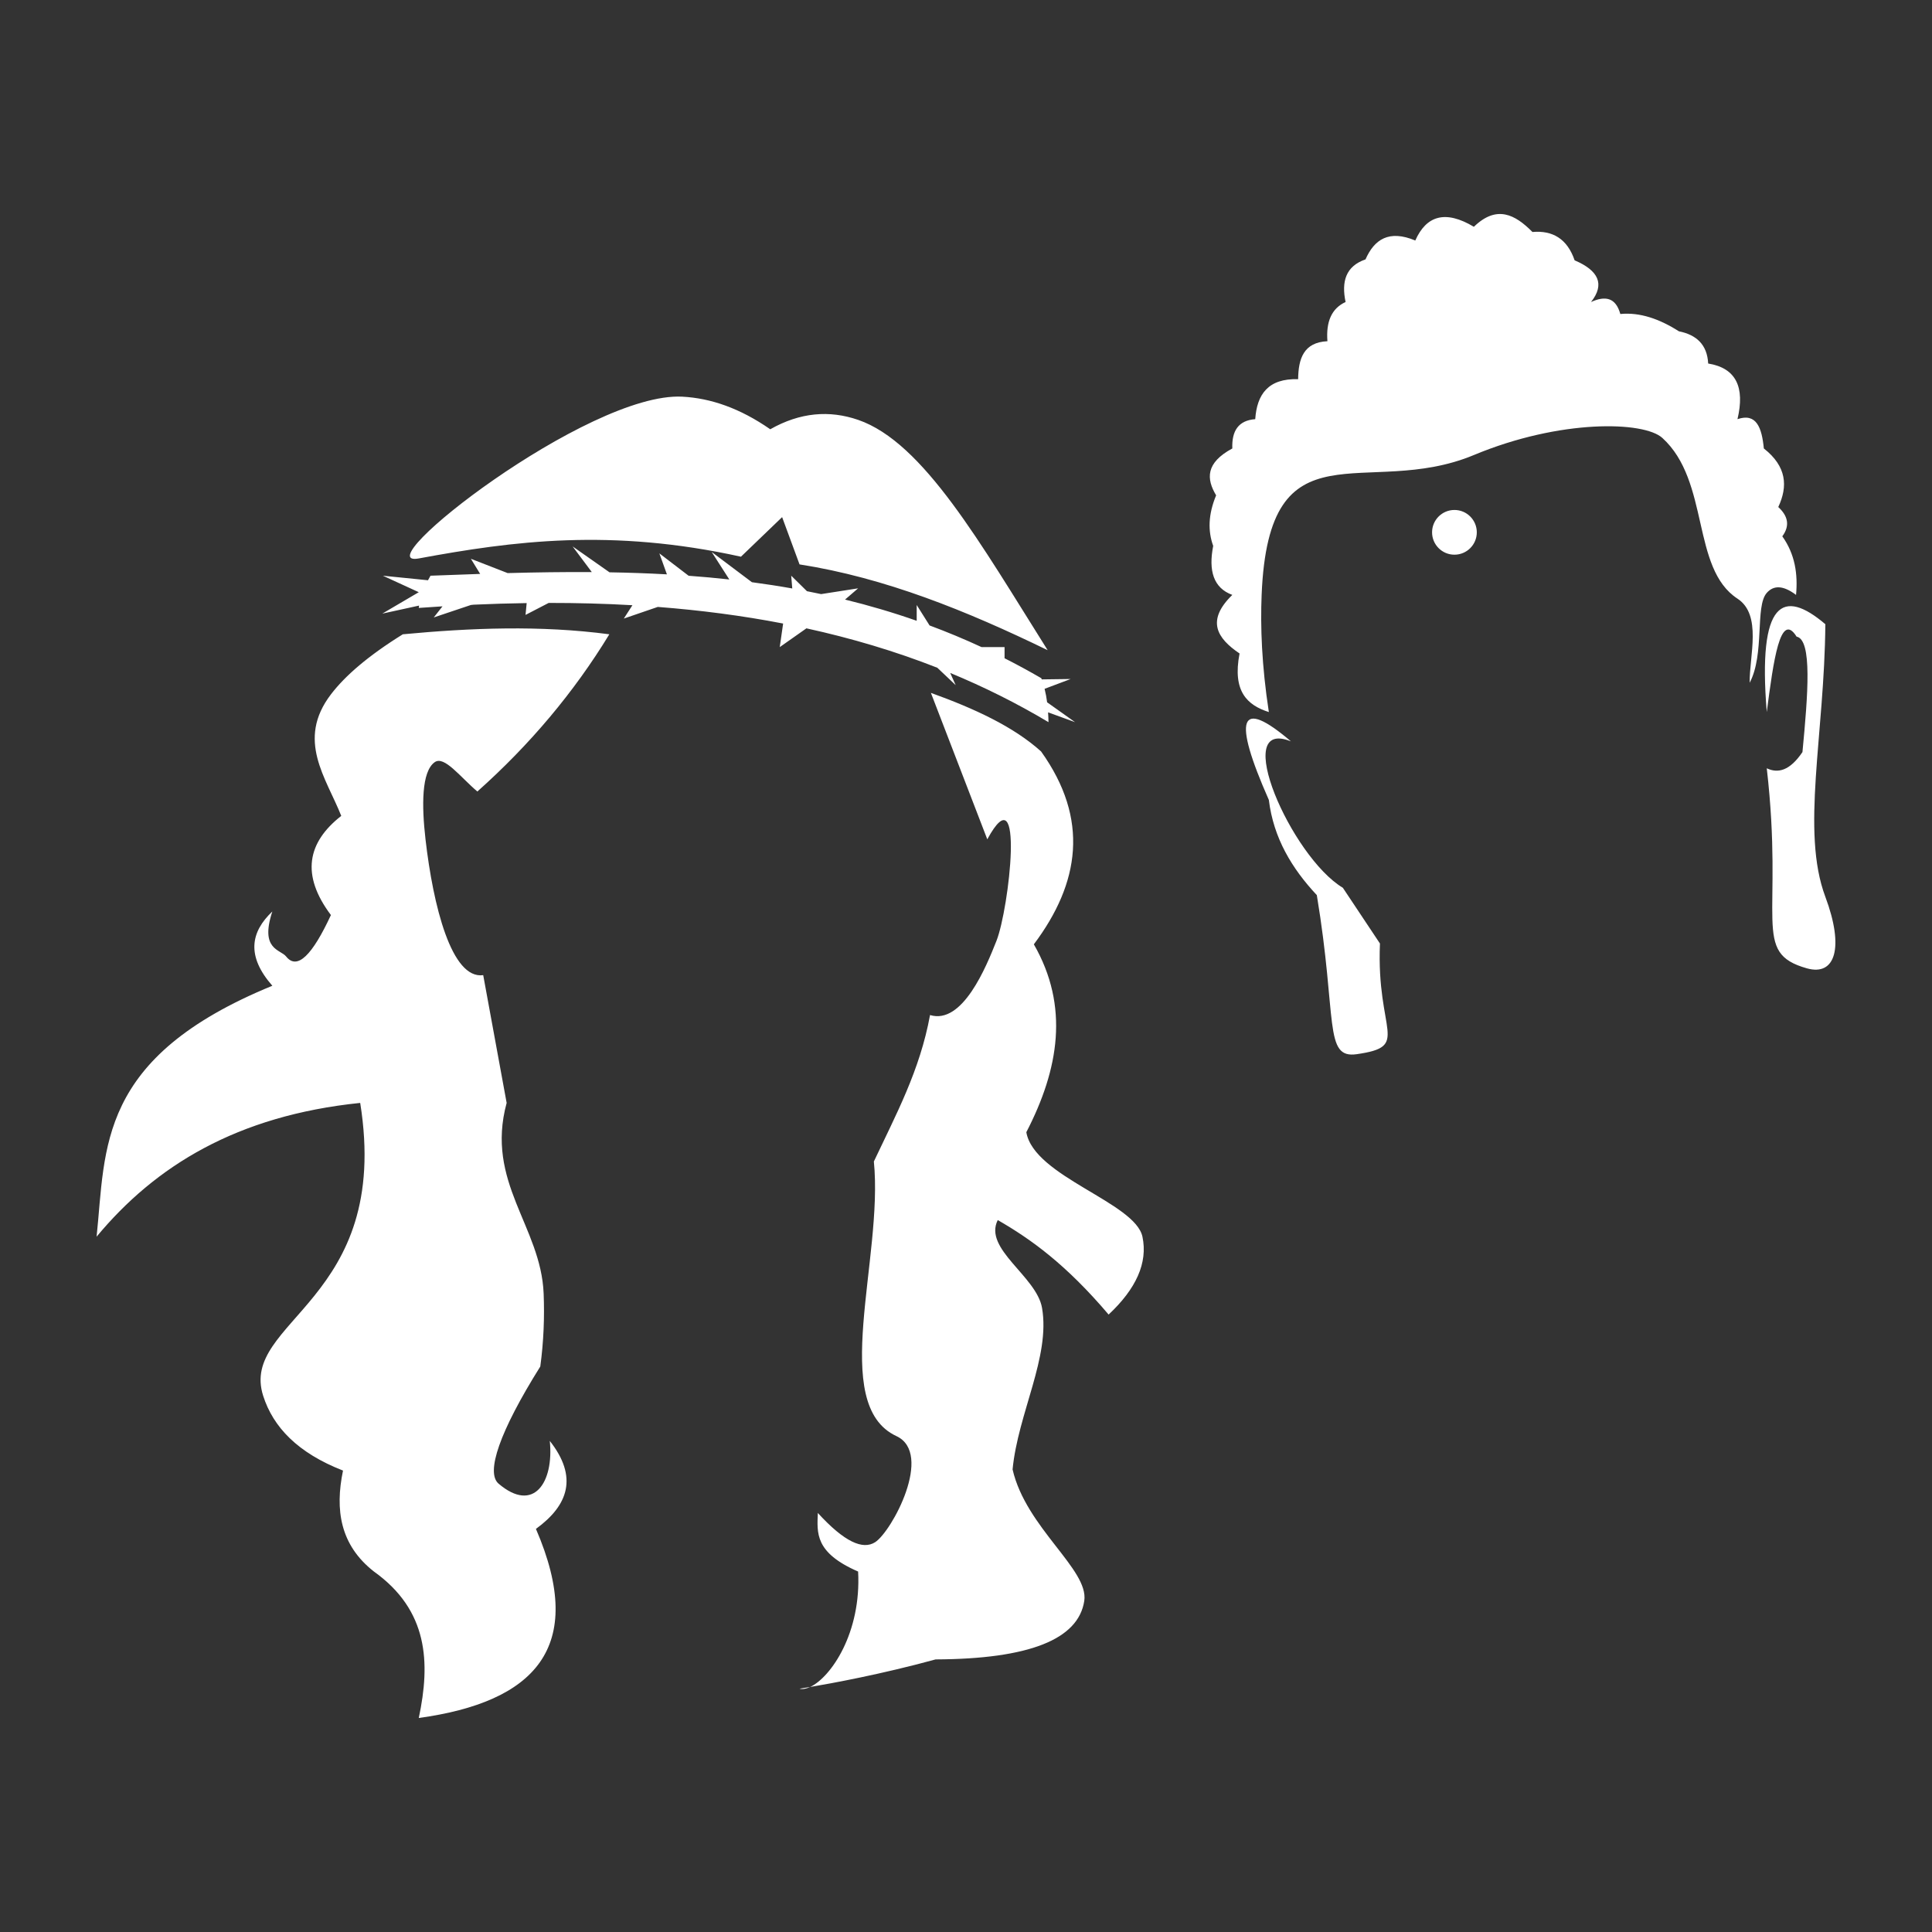<?xml version="1.0" encoding="UTF-8" standalone="no"?>
<!DOCTYPE svg PUBLIC "-//W3C//DTD SVG 1.1//EN" "http://www.w3.org/Graphics/SVG/1.1/DTD/svg11.dtd">
<svg width="100%" height="100%" viewBox="0 0 1000 1000" version="1.1" xmlns="http://www.w3.org/2000/svg" xmlns:xlink="http://www.w3.org/1999/xlink" xml:space="preserve" xmlns:serif="http://www.serif.com/" style="fill-rule:evenodd;clip-rule:evenodd;stroke-linejoin:round;stroke-miterlimit:2;">
    <rect x="0" y="0" width="1000" height="1000" fill="#333333" stroke="none"/>
    <g transform="matrix(1.516,0,0,1.516,-162.241,25.106)">
        <path d="M315.06,200C291.382,196.874 267.933,197.811 244.555,200C232.75,207.328 224.884,214.125 220,220.52C208.095,236.109 218.364,248.963 223.53,262C211.93,271.088 209.717,282.157 220,295.861C213.71,309.44 208.521,314.82 204.703,310C202.774,307.566 195.675,307.747 200,294.638C192.609,301.646 191.062,309.797 200,320C140.009,344.59 143.175,375.446 140,405.672C160.07,381.5 187.912,364.331 230,360C240.85,427.83 188.639,434.203 196.87,460C200.292,470.725 208.694,479.502 224.132,485.528C221.352,498.934 223.13,510.954 234.688,520C253.206,533.233 254.037,550.994 250,570C289.275,564.6 307.623,546.197 290,505.441C301.078,497.379 304.44,487.731 294.727,475.395C296.191,489.519 289.245,500.23 277.249,490C272.818,486.222 277.53,472.294 291.486,450C292.649,441.397 292.953,433.125 292.632,425.093C291.715,402.129 272.643,387.074 280,360L272,316.38C261.184,317.875 254.901,292.69 252.297,270C250.985,258.575 250.897,246.895 255.431,243.67C258.689,241.352 264.072,248.644 270,253.68C287.897,237.729 302.957,219.862 315.06,200ZM383.612,559.416C390.766,556.071 401.132,540.856 400,520C385.103,513.531 385.992,506.759 386.245,500C395.325,509.935 401.597,512.651 405.782,510C411.502,506.375 425.836,479.691 413.075,473.759C389.949,463.007 408.686,413.165 405.376,380C412.84,364.157 421.108,348.932 424.556,330C435.656,333.383 443.723,313.552 447.23,304.684C451.576,293.694 456.99,246.298 444.104,270L424.849,220C439.674,225.344 453.059,231.522 462.468,240C479.008,263.113 475.72,284.899 460,305.854C472.175,327.058 468.565,348.478 457.431,370C460.039,385.184 494.615,393.95 497.083,405.707C498.957,414.636 494.901,423.485 485.528,432.262C470.959,415.109 459,406.512 447.677,400C442.691,409.854 460.92,419.157 462.796,430C465.688,446.716 454.567,466.037 452.739,485.141C457.321,505.093 478.827,519.304 477.216,530C475.232,543.173 458.379,549.867 426.464,550C407.848,555.096 390.807,558.205 383.612,559.416C382.26,560.049 381.023,560.257 380,560C380,560 381.296,559.806 383.612,559.416ZM578.165,305.574C576.886,336.125 588.89,340.679 570.234,343.365C558.882,344.999 563.621,331.235 556.614,289.06C548.097,279.952 541.826,269.575 540.234,256.554C527.814,228.477 530.092,221.473 547.774,236.554C527.015,228.228 547.785,275.905 565.504,286.554L578.165,305.574ZM710.234,245.751C714.093,247.577 718.107,246.582 722.417,240.221C724.289,220.593 725.812,201.858 720.417,200.797C714.826,191.872 712.512,209.067 710.234,226.554C707.105,188.394 715.825,184.296 730.234,196.554C729.931,234.55 721.842,267.217 730.234,289.629C736.731,306.982 733.649,316.776 723.962,314.059C704.817,308.69 716.185,297.384 710.234,245.751ZM315.121,178.84C321.651,178.951 328.183,179.172 334.718,179.537L332.142,172.374L342.131,180.015C346.764,180.355 351.395,180.774 356.025,181.284L350,171.886L363.743,182.222C368.337,182.832 372.928,183.539 377.515,184.355L377.161,180L382.535,185.291C384.149,185.606 385.762,185.936 387.375,186.279L400,184.311L395.538,188.146C403.707,190.144 411.863,192.537 420,195.392L420,190L424.396,196.98C430.326,199.185 436.244,201.641 442.149,204.376L450,204.376L450,208.181C454.185,210.301 458.372,212.573 462.551,215C462.601,215.132 462.649,215.264 462.696,215.397L472.569,215.268L463.67,218.618C464.055,220.153 464.333,221.687 464.533,223.222L474.07,230L464.861,226.651C464.934,227.767 464.976,228.883 465,230C454.177,223.539 442.976,217.962 431.436,213.194L433.306,217.353L427.04,211.423C412.651,205.772 397.736,201.337 382.352,197.969L373.243,204.376L374.396,196.33C360.487,193.64 346.21,191.785 331.601,190.657L320,194.634L322.943,190.075C313.538,189.535 304.004,189.283 294.352,189.291L286.45,193.384L286.836,189.349C280.838,189.436 274.794,189.62 268.708,189.893L267.777,190L255.115,194.249L258.098,190.457C255.411,190.621 252.709,190.803 250,191C250.029,190.733 250.063,190.467 250.103,190.2L237.546,192.943L250,185.629L237.741,180L253.148,181.555C253.42,181.036 253.704,180.518 254,180C259.645,179.785 265.297,179.573 270.958,179.387L267.793,174.224L280.345,179.105C289.917,178.849 299.5,178.701 309.079,178.768L302.524,170L315.121,178.84ZM704.395,216.554C709.596,206.734 706.174,190.455 710.234,185.866C712.515,183.288 715.71,183.148 720.234,186.554C720.883,179.48 719.913,172.704 715.543,166.554C718.245,162.884 717.458,159.585 714.164,156.554C717.485,149.469 717.06,142.7 709.234,136.554C708.559,129.53 706.741,124.321 700.234,126.554C702.829,115.63 699.756,109.095 690.234,107.554C689.895,101.083 686.209,97.746 680.234,96.554C673.567,92.302 666.9,89.997 660.234,90.645C658.656,84.927 654.993,84.38 650.234,86.554C655.059,80.465 652.788,75.803 644.637,72.321C642.094,64.933 637.107,62.051 630.234,62.646C624.312,56.657 618.024,53.322 610.234,60.869C600.425,55.011 593.983,57.104 590.234,65.554C581.282,61.812 576.263,65.124 573.234,72.005C566.457,74.328 564.971,79.615 566.434,86.554C561.638,88.738 559.717,93.32 560.234,99.938C552.12,100.312 550.309,105.89 550.234,112.901C539.985,112.589 536.161,118.099 535.586,126.554C529.828,126.967 527.531,130.587 527.763,136.554C518.572,141.512 518.884,146.957 522.234,152.559C519.504,159.116 519.407,164.791 521.234,169.821C519.576,178.283 521.309,184.195 527.763,186.554C518.716,195.359 522.56,201.371 530.234,206.554C527.722,219.574 532.917,224.217 540.234,226.554C537.77,210.496 537.332,197.346 537.77,186.554C540.198,126.679 573.407,154.148 610.234,138.8C639.825,126.468 668.281,127.25 674.561,132.943C690.883,147.739 684.378,177.478 700.234,187.832C708.683,193.349 704.284,207.418 704.395,216.554ZM464.714,205.428C437.152,192.027 409.151,180.675 380,176.139L374.053,160L360,173.51C315.623,163.735 282.213,168.147 250,174.105C230.805,177.656 307.757,117.153 340,118.874C349.644,119.389 359.608,122.777 370,130C380.192,124.223 390.181,123.415 400,126.79C422.327,134.463 441.835,169.094 464.714,205.428ZM603.598,157.554C607.812,157.554 611.234,160.975 611.234,165.189C611.234,169.403 607.812,172.824 603.598,172.824C599.384,172.824 595.963,169.403 595.963,165.189C595.963,160.975 599.384,157.554 603.598,157.554Z" style="fill:white;"/>
    </g>
</svg>

